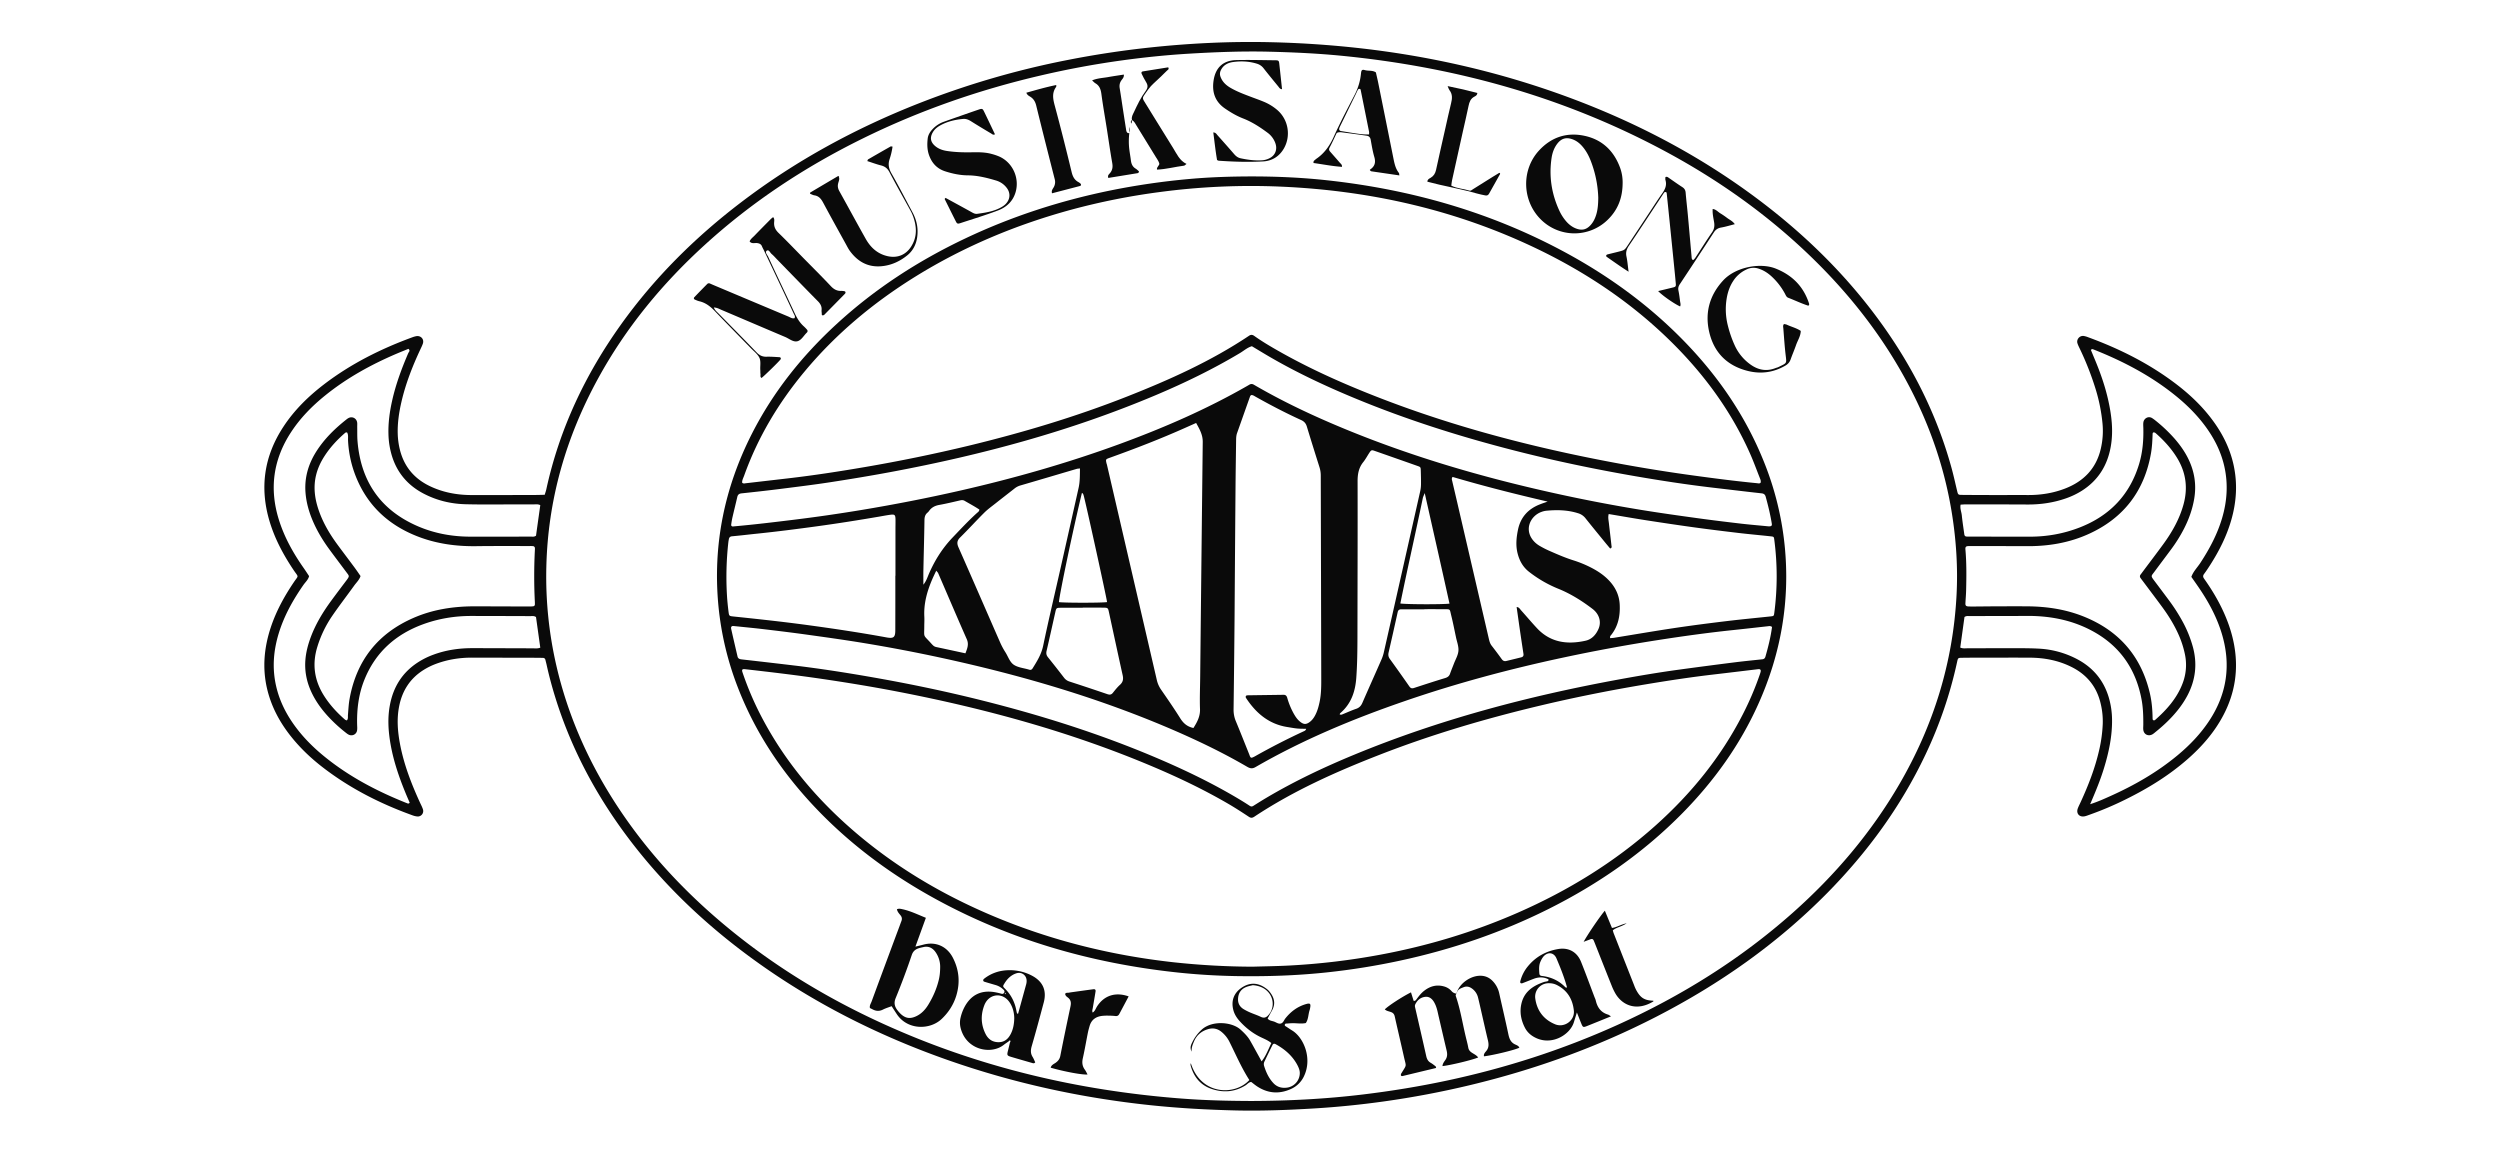 <svg xmlns="http://www.w3.org/2000/svg" viewBox="0 0 6507.82 2994.77"><defs><style>.cls-1{fill:#0a0a0a;}</style></defs><g id="Layer_1" data-name="Layer 1"><path class="cls-1" d="M1417.93,1288c1.6-5.35,3.2-9.67,4.17-14.13,34.11-156.49,101-298.19,193.73-428.12,87.83-123.06,194-228.26,314.05-319.65,141.89-108,297.06-192.22,462.79-257.38a2231.51,2231.51,0,0,1,386.57-112.59q104.94-20.65,211.22-32.15c104.82-11.32,209.92-16.47,315.31-14.14q110.92,2.44,221.34,14.24c190.89,20.52,376.67,62.85,556.72,129.51,175.81,65.09,340.43,151.34,490.78,263.89,123,92,231.7,198.34,321.79,323.13,83.39,115.5,146.29,241,184,378.69,5.44,19.88,9.76,40.07,14.62,60.12,1.87,7.72,2.81,8.78,10.7,8.86,26,.27,52,.35,78,.39,32,.06,64-.09,96,0,33,.12,65.11-5,95.86-16.87,48.56-18.74,81.28-52.26,93.14-104a204,204,0,0,0,4.37-65.55,449.43,449.43,0,0,0-16.89-86.08,762.71,762.71,0,0,0-41.07-106c-2.56-5.41-5.42-10.76-7.23-16.44-3.27-10.22,5.77-20.66,16.42-19.14a57.88,57.88,0,0,1,11.5,3.34c83,30.46,161.27,69.7,231.56,123.8,37.16,28.6,70.49,61.07,97.6,99.57,23.64,33.57,41,70,49.6,110.32,10.28,48,7.2,95.3-6.32,142.21-12.09,42-31.53,80.45-55,117.07-5,7.85-10.15,15.66-15.72,23.12-3.38,4.52-3.12,8,.07,12.45,17.34,24.48,33.06,50,46.11,77,14.52,30.11,25.67,61.27,31.81,94.26q18,96.92-27.77,184c-23.23,44.29-55.46,81.3-92.79,114.09-48.38,42.49-102.68,76-160.21,104.43a847.88,847.88,0,0,1-95.44,40.61c-4.39,1.54-8.75,3.41-13.29,4.21-13.58,2.4-22-7.72-17.27-20.58,2.08-5.6,4.89-10.93,7.39-16.38,20.07-43.61,37.42-88.19,48.17-135.13a367.67,367.67,0,0,0,9.42-69.17,198.22,198.22,0,0,0-5.73-53.47c-10.25-42.87-35.55-73.85-74.61-93.65-34.55-17.51-71.61-24.54-110.08-24.71-41.32-.17-82.64,0-124,0-17.33,0-34.66.06-52,.3-10.3.15-10.45.35-12.78,11.12a1109,1109,0,0,1-82.44,241.24c-64,135-150.92,253.81-255.6,360-130.33,132.15-280.31,237.28-444.91,322-154,79.26-315.79,137.44-484.12,177.87q-111.75,26.84-225.54,42.73c-60,8.36-120.34,14.53-180.9,18.17-67.89,4.07-135.79,6.85-203.78,5.23-74-1.77-147.76-5.81-221.39-13.55-180.18-18.95-356-57.19-527-117.07-182.68-64-353.89-150.31-510.55-264.52-120.26-87.67-227.49-188.91-317.87-307.49-86.33-113.25-152.94-236.86-195.15-373.21-8.67-28-16.26-56.25-22.52-84.87-.85-3.9-2-7.75-2.84-11.64-.84-3.68-2.92-5.74-6.83-5.78-4.66,0-9.32-.22-14-.23q-85-.19-169.94-.36c-32.28-.1-63.65,4.81-94,16.09a176.48,176.48,0,0,0-32.22,15.78c-35.36,22.13-55.92,54.17-63.93,94.81-6.43,32.62-3.93,65,2.11,97.3,10,53.37,29.37,103.57,51.86,152.71,2.77,6,6,12,8,18.24a14.16,14.16,0,0,1-14.66,18.56,51.67,51.67,0,0,1-13.46-3.35c-83.14-30.08-161.24-69.64-231.57-123.7-31.28-24-59.82-51-84.38-82-29.32-37-51.06-77.82-61.81-124.09-12.57-54.12-7.47-107.16,9.87-159.43,13.95-42,35-80.39,59.73-117,13.08-19.37,13.13-11.69-.5-32-26.46-39.44-48.71-80.88-62.45-126.64Q662.35,1225.68,737.64,1111c28.42-43.45,65-79.23,106-110.6,69.92-53.48,147.71-92.27,230-122.48a62,62,0,0,1,9.61-2.75c12-2.34,21.36,7.62,17.59,19.1-1.86,5.66-4.64,11-7.17,16.46-20.3,43.52-37.68,88.11-48.57,135-6.34,27.31-10.46,54.94-9.76,83.13a193.09,193.09,0,0,0,5.58,41.51c10.71,43.4,36.54,74.82,76.63,94.42,34.77,17,71.86,23.84,110.3,23.91,54.65.09,109.3-.07,164-.17C1400.41,1288.45,1409,1288.17,1417.93,1288ZM3256.57,2866c97.36-.22,194.42-5.25,291.14-16.92,73.43-8.86,146.29-20.74,218.62-36.15,152.83-32.57,300.75-80.12,443.19-144.5,166.76-75.37,320.63-171,457.66-292.77,109.33-97.18,203.15-207.32,276.91-334,89-152.84,140.13-317.14,149.11-494.1,3.56-70.1-.91-139.87-11.84-209.12-18.2-115.37-55.3-224.59-109-328.23-64.65-124.77-149.13-234.74-249.11-333.05C4609.89,565.68,4482,473.83,4342.49,398.09c-264.73-143.74-548.85-223-847.62-252.67-63.68-6.33-127.59-9.26-191.55-10.85-68.66-1.71-137.22,1-205.76,5-60.56,3.59-120.85,9.8-180.88,18.19q-103.86,14.51-206.06,38.36C2549.2,233.58,2393.7,287.66,2245,360.94c-149,73.44-286.61,163.87-409.64,275.86-111.22,101.25-205.87,215.84-278.26,348.07-83.91,153.25-131.11,316.66-134.94,492a1030.33,1030.33,0,0,0,27,259.62c28.63,121.68,77.59,234.77,143.95,340.46,80.11,127.57,180.37,237.36,296,333.47C2013.25,2513.65,2149.91,2597,2296.6,2664c247.34,113.07,507.67,174.77,778.2,195.59C3135.29,2864.29,3195.91,2865.77,3256.57,2866ZM1406.44,1314.94c-5.77-2.81-10.51-2-15.11-2-19.33,0-38.65.15-58,.13-40.65,0-81.32.61-121.94-.49-38.37-1-75.17-10-109.35-28-40.19-21.15-67.8-53.23-81.47-96.68a210.19,210.19,0,0,1-9.35-57c-.9-30.18,3.2-59.8,9.84-89.12,9.59-42.35,24.63-82.84,41.75-122.64,1.24-2.89,6-6.2.42-11.06-9.92,4.06-20.38,8.18-30.71,12.59-66.42,28.4-129.26,63-185.67,108.47-34.43,27.76-65.19,59-89.45,96.24q-69.23,106.18-31.56,227.24c14.21,45.65,37.12,86.73,64.41,125.63,4.94,7,9.58,14.28,14.35,21.43-2.26,9.48-9.69,15.72-14.93,23.27-27.12,39-50.13,80.09-64.09,125.8-13.68,44.76-17.39,90-7.08,136,9,40.4,27.39,76.22,52.06,109.07,20.93,27.86,45.47,52.25,72.37,74.27,65.59,53.71,139.72,92.38,218.15,123.4,1.9.75,3.82.15,5.41-1.89-3.32-7.75-6.83-15.64-10.13-23.63-17.06-41.29-31.59-83.39-39.47-127.5-6.13-34.31-8.45-68.73-1.89-103.31,9-47.53,32.71-85.27,73.83-111.55a204.57,204.57,0,0,1,39.32-19.37c32.88-12.19,67-17.08,101.9-17,52,0,104,.36,155.93.42,6.56,0,13.28,1.24,20.46-1.72-3.75-26.77-7.5-53.62-11.15-79.7-5.26-3.52-10.06-2.37-14.61-2.39q-77-.31-153.93-.42c-43,0-84.94,6.81-125.35,21.6-71.84,26.3-124.41,73.33-153.1,145.15-14.81,37.06-19.53,75.91-18.67,115.58.12,5.32.73,10.77-.17,15.93-1.75,10-12.34,15.22-21.56,10.81-3.54-1.69-6.65-4.36-9.77-6.83a380.71,380.71,0,0,1-45.33-42.16c-15.28-16.84-28.68-35-39-55.35-14.2-27.91-21.15-57.25-18.95-88.69,1.5-21.49,7-42,14.52-62,12.79-33.93,31.48-64.56,52.83-93.65,13-17.72,26.26-35.26,39.49-52.81,9-12,7.53-11.31-.51-22.16-14.68-19.79-29.64-39.38-44.2-59.27-17.34-23.72-32.4-48.8-43.74-76-9.28-22.26-15.66-45.28-17.81-69.35-3.56-40.06,7.14-76.49,28.64-110,20.75-32.38,47.89-58.77,77.87-82.44a35.86,35.86,0,0,1,4.93-3.38c9.64-5.3,20.86,0,22.78,10.95.67,3.88.15,8,.23,12,.23,12.65-.21,25.36.85,37.94,8.73,103.28,59.17,177.53,154.66,219.61,43.84,19.32,90.19,27.89,138,28.1,52.65.24,105.29,0,157.94-.18,4.54,0,9.37,1.18,14-2.39C1398.92,1368.53,1402.61,1342.2,1406.44,1314.94Zm4034.47,778.55c20.09-6.48,35.67-13.6,51.29-20.59,63.48-28.41,123.41-62.69,177-107.39,31.37-26.16,59.39-55.41,81.92-89.68,46.46-70.65,56.89-146.34,32.25-227.13-12.36-40.5-31.83-77.45-55.16-112.52-7.74-11.62-15.87-23-23.82-34.48,4.85-14,15.55-24.37,23.45-36.45,23.82-36.39,44.08-74.42,56.51-116.28,13.13-44.23,16.06-89,6-134.21-8.7-39-26.4-73.76-50-105.68-21.54-29.09-47-54.45-74.94-77.29-65.12-53.17-138.6-91.61-216.41-122.35-1.73-.68-3.86-1.31-6.14,1.6,3,7.25,6.21,15.08,9.49,22.86,15,35.64,27.79,72,36.08,109.82,8.61,39.28,13.23,78.79,6.14,118.92-8.69,49.14-32.85,88-75.38,114.92a201.62,201.62,0,0,1-41.33,19.74c-32.41,11.38-65.8,16.16-100.06,16q-79.95-.37-159.91-.34c-4.6,0-9.2.43-14.14.67-2.13,10,2.18,18.81,3.08,27.88,1.64,16.55,4.29,33,6.53,49.49.53,3.84,2.7,5.78,6.65,5.76s8,.09,12,.1q76,.11,151.92.18c45.08,0,88.81-7.86,130.77-24.36,78.07-30.71,130.33-85.61,154.17-166.55,8.73-29.66,11.19-60.13,10.54-90.93-.11-5.32-.69-10.75.11-16,1.58-10.17,13-17,22.77-10.79a90.55,90.55,0,0,1,8.08,5.84,390.45,390.45,0,0,1,49.4,46.54c14.59,16.57,27.38,34.4,37,54.31,15.83,32.7,21.14,66.85,15.08,102.95-4.69,27.92-14.14,54-27,79a379.45,379.45,0,0,1-32.77,52.46c-14.65,19.81-29.51,39.47-44.17,59.27-7.94,10.72-9.72,10-.57,22.15q18.63,24.73,37.13,49.57a466.86,466.86,0,0,1,36.83,57,307.93,307.93,0,0,1,27,66.41c12.08,44.57,7,87-14.72,127.63a243,243,0,0,1-24.26,36.58c-17.5,22-37.91,41.1-59.81,58.65a49.6,49.6,0,0,1-6.4,4.76c-10.71,6-22.36.42-23.82-11.67-.56-4.59,0-9.31,0-14,.07-21.33-.43-42.56-4.28-63.69-14.95-82-58.38-143.26-132.5-181.83-53.16-27.67-110.42-37.78-169.94-37-15.32.2-30.64.1-46,.14q-50,.11-99.95.23c-3.91,0-8-.86-12.83,2.45-3.59,25.87-7.32,52.72-11,79.51,7.11,3.23,13.82,1.84,20.33,1.85,32.65.07,65.3-.24,97.95-.14,28.64.09,57.33-.42,85.9,1.1a239.47,239.47,0,0,1,101.21,28c40.75,21.8,68.12,54.88,81.27,99.22a209.71,209.71,0,0,1,8.48,57.14c.57,43.77-8.43,86-21.21,127.52C5467.31,2031,5455.09,2060.48,5440.91,2093.49Zm-4538-218.07c3.84-4.31,2.46-9.21,2.81-13.7,1.15-14.6,1.83-29.17,4.5-43.68q27.41-149,166.12-209.54c50.85-22.21,104.59-30.22,159.74-30.13,47.28.08,94.56.3,141.84.41a78.67,78.67,0,0,0,9.95-.51c3-.37,4.54-2.35,4.53-5.41,0-2,0-4-.1-6a1327.15,1327.15,0,0,1,0-133.81,52,52,0,0,0,.15-6,5.34,5.34,0,0,0-4.77-5.37,57.33,57.33,0,0,0-8-.27c-46.63.07-93.26-.28-139.88.35-52.49.71-103.62-6.26-152.66-25.34-80.88-31.48-137.41-87.09-165.92-169.79A291.18,291.18,0,0,1,906,1146.5c-.37-7,1.22-14.48-2.39-20.61-3.13-.89-4.62.42-6.11,1.72-20.19,17.59-38.22,37.1-52.77,59.65-9.8,15.18-17.42,31.35-21.79,49-7.63,30.81-3.78,60.81,6.14,90.36,11.13,33.15,28.65,62.89,49.25,90.91,14.6,19.85,29.54,39.44,44.2,59.24,5.52,7.45,10.71,15.15,16,22.74-3,9.84-10.6,16.66-16.36,24.66-19,26.48-39,52.3-57.44,79.22A295.27,295.27,0,0,0,826,1684c-13.76,44.84-7.82,86.7,16.91,126.26,15,23.93,33.84,44.44,55,62.9C899.29,1874.32,901.29,1874.72,902.87,1875.42ZM5221.61,1421.7v-.27h-79.92c-6,0-12-.12-18,.13-6.14.25-8,2.41-7.44,8.92,3.09,35.22,2.66,70.49,1.84,105.77-.26,11.3-1.26,22.58-1.84,33.88-.32,6.15,1.51,8.26,7.95,8.53,6.65.28,13.32.18,20,.13,18-.12,35.95-.39,53.93-.44,26.63-.07,53.26-.19,79.88,0,49.65.42,98.17,7.57,144.57,25.95,92.8,36.77,151.29,103.35,173.91,200.92,5,21.52,6.74,43.38,7,65.4,0,2.06.65,4,2.81,4.56a4.74,4.74,0,0,0,3.64-1c30.34-26.64,56.72-56.37,71.44-94.69a133.63,133.63,0,0,0,6.2-76.52,249.28,249.28,0,0,0-15.75-49.28c-11.52-26.37-26.56-50.66-43.53-73.78-15.76-21.47-31.86-42.68-47.81-64-2.79-3.73-5.64-7.42-8.35-11.21a7,7,0,0,1,.18-9.12c2.85-3.69,5.57-7.48,8.36-11.21,16.74-22.39,33.69-44.64,50.19-67.21,23.31-31.89,42.61-65.82,53.16-104.3,11.73-42.78,6.35-83-16.79-120.83-15.08-24.7-34.38-45.68-56-64.64a7.53,7.53,0,0,0-5.17-1.82c-2.24.26-2.5,2.67-2.57,4.66-.56,16.63-1.32,33.18-4.21,49.68-17,97-69.6,166.89-158.78,208.54-53.41,25-110.25,34.15-168.94,33.25C5254.91,1421.48,5238.26,1421.7,5221.61,1421.7Z"/><path class="cls-1" d="M3257.57,459.25c66,0,131.89,2.92,197.51,10.11,218,23.86,425.47,82.75,619,187.4,113.83,61.55,217.51,136.83,308.12,229.57,90.38,92.5,162.35,197.21,210.35,317.77a796.62,796.62,0,0,1,53.21,216.47c14.33,143.72-9.72,281.26-68.89,412.74-47.82,106.28-114.75,199.44-196.21,282.4-102.33,104.23-220.73,186.11-351,251.18-122.69,61.28-251.55,105-385.55,133.87a1818.8,1818.8,0,0,1-191.21,30.62c-77.59,8.25-155.47,10.77-233.51,9.53q-77-1.23-153.55-9.31c-227.63-24.31-443.67-86.57-644.08-199-113.48-63.66-216.29-141.26-305.31-236.53-84.08-90-151-191-195.61-306.22a796.72,796.72,0,0,1-50.71-213c-15-158.16,15.63-307.33,87.52-448.45,55.4-108.73,130.45-202.38,220-284.75C2277.45,751.85,2390,679,2512.33,620.9c120.2-57.11,245.82-97.87,376.12-124.66a1875.32,1875.32,0,0,1,209.41-30.48C3151,461,3204.25,459.37,3257.57,459.25Zm3.25,2057.18c29.52-.92,61.47-1.31,93.44-2.94A1809.87,1809.87,0,0,0,3594.13,2485c122.84-22.93,241.75-58.68,356.22-108.82,131.48-57.59,252.55-131.75,359.75-227.7,92.22-82.53,169.21-177.09,225.92-287.55a788.54,788.54,0,0,0,44.12-102.62c1.09-3.14,2.22-6.28,3-9.5,1.25-5-.94-7.5-6.25-6.87-38.36,4.54-76.7,9.28-115.07,13.73-59.56,6.9-118.82,15.94-177.93,25.81-91.93,15.36-183.33,33.52-274,55.13-141.93,33.81-281.66,74.85-417.7,127.81-113.7,44.27-224.86,93.79-327,161.52-5.13,3.4-8.9,3.84-14.3.27-17.2-11.4-34.52-22.67-52.33-33.07-62.75-36.63-128.14-68-195-96.4-214.16-90.92-437.2-151.85-665.14-196-66-12.8-132.37-23.7-198.92-33.5s-133.37-17.68-200.21-25.28c-7-.79-8.82,1.28-6.63,7.78a812.91,812.91,0,0,0,55.88,127.93c58.42,107.94,136.15,200.25,228.35,280.69,104.77,91.41,222.21,162.67,349.42,218.16,156.81,68.4,320.67,110,490.59,128.61A1979.08,1979.08,0,0,0,3260.82,2516.43Zm1322.09-1259.6c1.66-4.7-.47-9-2.14-13.2-8.3-21-16.06-42.32-25.23-63-49-110.41-119.26-206-204.93-290.58-101.5-100.2-218.17-178.85-346.23-240.82C3792.68,546.81,3568.17,496,3334,485.82a1795.92,1795.92,0,0,0-317.06,14.37A1756.59,1756.59,0,0,0,2791.86,545c-144.79,39.16-282,96.15-409.64,175.41C2273.3,788.07,2175.84,869.14,2093.71,968c-67.39,81.11-120.82,170.39-156.5,269.91-2.19,6.14-5.75,12-5.26,18.58,3.16,3.07,6.49,1.81,9.71,1.43l109.17-12.63c67.5-7.81,134.64-18.18,201.58-29.66q134.85-23.11,267.91-55.07c140.52-34,278.83-75.21,413.4-128.24,110.39-43.51,218.43-91.94,317.52-158.18,5.52-3.69,9.43-2.81,14.27.65,19.55,13.93,40.2,26.12,61,38,60.81,34.64,123.83,64.79,188.24,92,228.56,96.7,466.85,159.55,710.44,203.89q91.39,16.63,183.46,29.17c54.77,7.51,109.58,14.64,164.63,19.92C4576.52,1258.1,4579.85,1259.41,4582.91,1256.83Zm29.92,375.29c-3.56-3-6.88-2.4-10.18-2-29.78,3.29-59.56,6.73-89.36,9.84-64.92,6.79-129.57,15.69-194.05,25.71Q4193,1685.25,4068,1712c-139.37,29.87-276.82,66.67-411.58,113.13-134.23,46.27-265,100.51-388.24,171.71-8.4,4.86-14.3,3.48-21.83-.9-59.3-34.57-120.93-64.52-183.81-92-197.19-86-402.48-146.06-612.34-191.55q-100.51-21.78-202-38.5c-48.6-8-97.41-14.82-146.2-21.61-37.59-5.24-75.27-9.82-113-14.3-26.45-3.14-53-5.65-79.48-8.37-4.9-.5-7.36,2.15-6.19,7.41,5.37,24,11,48,16.58,72,1.25,5.29,5.19,6.84,10.39,7.43q66.5,7.5,133,15.42c66.81,7.87,133.26,18.2,199.51,29.69,100.35,17.41,200,38.11,298.79,63.08,146,36.9,289.33,81.81,428.49,139.6,81.22,33.73,160.59,71.22,236.13,116.48q13.71,8.22,27.08,17c3.22,2.1,5.94,2.13,9.11.14,11.85-7.41,23.65-14.92,35.69-22,72.93-43.08,149.33-79.16,227.53-111.44,222.44-91.83,453.7-152.69,689.95-196,51.73-9.47,103.58-18.24,155.7-25.35q71.25-9.72,142.59-18.73c24.44-3.09,49-5.51,73.47-8.09,4.59-.49,7.06-2.65,8.32-7C4603,1683.68,4609.37,1658,4612.83,1632.12Zm-9.17-261.95c7.34.3,9.42-1.61,8.61-6.7-3.8-23.69-9.53-46.94-15.85-70.07-1.61-5.9-4.55-8.49-10.94-9.19-43-4.76-86-10-129-15-66.8-7.9-133.28-18.1-199.54-29.56-105.61-18.27-210.48-40.17-314.34-66.76-141.35-36.18-280.17-80-415.06-135.89-82.5-34.17-163.08-72.22-239.7-118.29l-29-17.44c-11.73,3.35-20.69,11.59-30.85,17.66-70.41,42.12-144,77.83-219.52,109.71-221.74,93.63-452.69,155.73-688.78,199.89-52.34,9.79-104.89,18.51-157.52,26.62-44.08,6.79-88.39,12.19-132.65,17.79-33,4.17-66.14,7.81-99.25,11.35-6.28.67-9.58,3.27-11,9.31-4,17.5-8.42,34.92-12.44,52.43a197,197,0,0,0-3.42,19.61c-.38,2.92,1.36,5,4.72,4.8,2-.11,4-.39,6-.56,49.76-4.42,99.34-10.42,148.93-16.49q90.24-11,179.9-25.93,129-21.37,256.62-50.37c140.27-32,278.41-71.29,413.57-120.73,115.17-42.13,227.39-90.83,333.94-151.95,1.73-1,3.44-2,5.15-3a10.49,10.49,0,0,1,11.32-.15c2.32,1.31,4.61,2.66,6.92,4,62.35,35.95,127,67.27,193.08,95.72,195.11,84,397.95,143.07,605.25,187.8q100.54,21.69,202,38.34c49.27,8.07,98.75,15,148.21,21.8,38.25,5.29,76.6,9.93,115,14.42C4557.8,1366,4581.71,1368,4603.66,1370.17ZM3400.1,1897.25c-8-.25-15.67-.09-23.25-.83-8.59-.85-17.1-2.49-25.64-3.84-48.24-7.62-81.78-36.2-107.62-75.66-2.15-3.29-.29-6.87,3.55-6.93,31.32-.48,62.63-.82,94-1.31,5.62-.08,8.21,2.7,9.71,7.88a192.51,192.51,0,0,0,16.61,40.56c4.89,8.74,10.43,17.08,18.79,23.05,8,5.72,13.79,5.73,22,.07,6.16-4.27,10.67-10,14.31-16.43,6.27-11.15,9.66-23.27,12.34-35.69,4.11-19,4.53-38.36,4.49-57.68q-.61-265.87-1.28-531.76a70.93,70.93,0,0,0-3.05-21.56c-11.23-35.52-22.37-71.08-33.17-106.74-2.5-8.26-7-13.41-15-17-40.59-18.5-80.13-39.13-119-61-3.46-1.94-6.69-4.5-11.07-3.89-.84.92-2.12,1.72-2.52,2.84-11.39,32-22.66,64-34,95.93-2.06,5.78-2.44,11.7-2.52,17.71-.54,42-1.24,83.94-1.57,125.91q-1.35,166.92-2.45,333.83-1,120.93-2.6,241.85a75.93,75.93,0,0,0,5.94,30.93c12,28.87,23.46,58,35.11,87a40.49,40.49,0,0,0,2.21,5.56c1,1.75,2.86,2.9,5,2.15a46.57,46.57,0,0,0,7.17-3.32q61.77-34.83,126.09-64.71C3395.3,1902.84,3398.79,1902.14,3400.1,1897.25Zm791.35-236.09c3.74-.32,7.05-.4,10.29-.93,52.55-8.51,105-17.58,157.66-25.47,44.76-6.7,89.68-12.44,134.61-17.87,38.33-4.64,76.79-8.23,115.19-12.33,8.32-.89,8.43-1,9.58-9.75a731.21,731.21,0,0,0,0-189.1c-1.1-8.45-1.16-8.69-9.63-9.6-27.8-3-55.67-5.47-83.44-8.74-38.34-4.52-76.67-9.24-114.92-14.51-42.19-5.81-84.31-12.12-126.4-18.65-32.1-5-64.1-10.65-96.72-16.11-2.29,8.44-.35,16.28.53,24.09,2.15,19.19,4.54,38.35,6.62,57.54.3,2.78,2,6.72-3.44,8-4.1-4.91-8.38-9.93-12.54-15-17.25-21.17-34.62-42.25-51.61-63.62a38,38,0,0,0-19.3-13.09c-27.26-8.64-55-9.15-83.05-6.48a51,51,0,0,0-11.62,2.79c-30.8,10.62-48.66,50.16-16.94,80.08a67.09,67.09,0,0,0,12.9,9.33,252.75,252.75,0,0,0,23.08,11.76c20.69,9.09,41.38,18.16,63,25a293.46,293.46,0,0,1,51.43,21.64c15.31,8.31,29.49,18.11,41.55,30.79,16.66,17.51,26.7,38.12,28,62.41,1.54,28.68-3.56,55.7-21.75,79C4193,1654.34,4190.37,1655.91,4191.45,1661.16ZM3106.67,1895.07c9.4-14.91,17.78-29.79,17.09-49.17-1-27.93.2-55.94.49-83.91q3.21-305.71,6.63-611.43c.23-19.17-8.62-33.93-17.2-49.53-9.66,4.3-18.17,8.08-26.67,11.88-65,29.12-131.36,54.77-198.36,78.82-10.53,3.78-10.57,4.09-8.34,14.07.29,1.29.87,2.52,1.17,3.82q64.89,280,129.73,559.93a72.35,72.35,0,0,0,11,25.38c17,24.65,34.11,49.3,50,74.7C3080.41,1882.8,3090.56,1891.72,3106.67,1895.07Zm-776-396.43h.33q0-60,0-119.94c0-8.67.23-17.33.12-26-.17-12.51-2-14.27-13.74-12.68-9.23,1.24-18.39,3-27.58,4.6-54.46,9.34-109,18-163.79,25.49-51.46,7.06-103,13.65-154.65,19-21.87,2.25-43.69,4.94-65.58,6.9-6.07.54-7.87,3.71-8.69,8.68-.32,2-.76,3.93-1,5.91a817.48,817.48,0,0,0-3.68,139.65c.84,14,2.3,27.87,4,41.74,1.46,11.72,1.83,11.64,13.35,12.85,65.58,6.84,131.12,13.93,196.46,22.85,67.29,9.19,134.43,19.28,201.23,31.53,18.69,3.42,23.09,0,23.12-18.61Q2330.77,1569.62,2330.66,1498.64Zm480.65-279.24c-4.39.55-6.42.53-8.28,1.08-49.11,14.46-98.17,29.1-147.34,43.37a44.84,44.84,0,0,0-15.57,8.44c-16.21,12.78-32.58,25.36-48.76,38.18-9.91,7.85-20.3,15.28-29.22,24.16-21.25,21.13-41.4,43.37-62.73,64.41-8.52,8.42-8.9,15.54-4.17,26.23,36.62,82.71,72.53,165.73,108.87,248.57a190.86,190.86,0,0,0,13.32,24.49c7.05,11.23,11.33,25.7,22.27,32.59s25.09,8.13,37.85,11.87c.64.18,1.27.39,1.91.57,3.66,1.06,6.4-.08,8.42-3.32,11.56-18.56,22.91-36.69,27.59-59,14.19-67.7,30.2-135,45.41-202.5q23.48-104.14,46.82-208.32C2811.4,1253.82,2811,1237.3,2811.31,1219.4Zm1217.4,86.34c-85.42-19.86-167.08-40.51-247.45-64.24-3.22,4.2-1.71,7.42-1,10.57,3.47,14.91,7,29.8,10.47,44.71q42.39,182.81,84.79,365.61c1.49,6.44,3.1,12.84,7.37,18.34q13.5,17.36,26.37,35.18c3.19,4.43,6.9,5.91,12,4.68,12.93-3.15,25.88-6.24,38.77-9.5,4.47-1.13,6.49-4,5.74-8.87q-4.7-30.6-9.17-61.23c-2.94-20.21-5.75-40.43-8.64-60.86,6.43.44,8.49,5.17,11.49,8.51,13.8,15.38,27.12,31.19,41.18,46.31,35.16,37.84,79.2,43.5,126.77,32.91,16.56-3.68,27.5-16.07,34-31.5,7.59-18.12,1.37-38.12-15.88-51.28-27.61-21.07-56.91-39.47-89.24-52.55a316.23,316.23,0,0,1-75.8-43.86c-16-12.42-25.12-28.85-30-48.17-5.22-20.61-3.21-41,1-61.39,6.74-32.84,26.55-54.37,57.39-66.32C4014.23,1310.67,4019.81,1308.88,4028.71,1305.74Zm-541.48,553.71c3.33,2.09,6.31.46,9.38-.8,11.07-4.54,22-9.56,33.3-13.36,8.31-2.78,13.07-7.79,16.5-15.67,16.42-37.81,33.36-75.38,49.89-113.14a105.3,105.3,0,0,0,6.11-18.93q47.37-209.11,94.43-418.31a87.85,87.85,0,0,0,2.18-17.76c.18-12-.18-24-.53-35.94-.27-9.63-.37-9.74-9.14-12.84q-55.47-19.58-111-39c-7.54-2.64-9-2.18-13.27,4.18-5.54,8.3-10.15,17.31-16.36,25.05-11.91,14.83-14.79,31.31-14.75,50,.34,133.82-.15,267.65-.37,401.47-.06,36.62-.38,73.24-3,109.78-2.54,35.69-13.18,67.83-41.51,92C3488.21,1856.93,3487.84,1858.36,3487.23,1859.45Zm-668.71-277.71v.35c-19.33,0-38.66-.11-58,0-10.22.08-11,.78-13.27,10.88-7.63,33.75-15,67.57-22.85,101.27-1.5,6.45-.64,11.42,3.51,16.59q21.28,26.49,42,53.45a28,28,0,0,0,14.36,9.93q49.35,16.05,98.46,32.79c5.71,1.94,10,1.71,14.09-3.35,5.83-7.27,11.66-14.7,18.53-20.92,8-7.2,9.36-14.89,7.1-25-12.3-55.22-24.08-110.56-36.11-165.84-2-9.24-3.1-10-13.82-10.12C2854.51,1581.65,2836.52,1581.74,2818.52,1581.74Zm889.31,4v.37c-19.95,0-39.89.06-59.84,0-5.35,0-8.45,1.84-9.69,7.5q-11.58,52.51-23.61,104.92c-1.41,6.2-.66,11.43,3.24,16.81q25.72,35.52,50.78,71.52c3.15,4.5,6.35,5.9,11.68,4.16,27.12-8.87,54.25-17.72,81.54-26,6.36-1.94,10.46-4.87,12.66-11.14,3.07-8.77,6.68-17.34,10-26,4.24-11.17,10.92-22.16,11.86-33.61s-3.8-23.38-6.26-35.05c-4-18.84-7.68-37.75-12.31-56.43-4.51-18.21-1.29-16.89-20.17-16.94C3741.06,1585.7,3724.45,1585.74,3707.83,1585.74Zm-826-18.38c-.9-9.95-56.57-263.74-61.13-278.28-.74-2.39-1.63-4.89-4.34-5.93-21.31,87.31-59,266.5-59.8,284.3C2774,1569.52,2867.61,1569.45,2881.82,1567.36Zm826.92-283.89c-2.67,6.88-4.29,9.79-4.94,12.91-19,91.6-39.82,182.84-58.58,274.57,15.85,2.43,109.92,2.7,128,.37C3752.4,1476.6,3730.84,1382.18,3708.74,1283.47ZM2437.15,1485.58c-4,8.51-7.2,15.05-10.1,21.73-13.64,31.43-22.77,63.8-20.89,98.56.43,8-.14,16-.15,24-.06,31.51-3.8,20.82,18.09,45.16,1.33,1.49,2.67,3,4.11,4.35a17.14,17.14,0,0,0,8.48,4.86c25.24,5.35,50.46,10.83,76.44,16.43,4.72-12.46,9.52-23.2,3.57-36.66-25.25-57.11-49.66-114.6-74.46-171.91C2441.51,1490.36,2439.92,1489,2437.15,1485.58Zm-33.48,36.49c7.91-9.91,10.59-19.46,14.37-28.2,15.22-35.18,35.25-67,61.87-94.82,20.74-21.65,41.09-43.67,63.38-63.78,2.39-2.16,5.63-3.77,6.23-8.75-12.07-8.16-25.46-15.17-38.46-22.81-3.69-2.18-7.3-2.18-11.45-1.22-18.15,4.2-36.28,8.59-54.6,11.89-11.12,2-20,6.48-26.55,15.69a23.87,23.87,0,0,1-4.06,4.4c-6.12,5.08-7.78,11.46-7.9,19.37-.63,43.29-1.89,86.58-2.79,129.87C2403.46,1495.49,2403.67,1507.29,2403.67,1522.07Z"/><path class="cls-1" d="M1858.09,800.4c3.19,7.61,8.07,11.22,12.17,15.4,33.07,33.79,66.47,67.25,99.16,101.39,7.56,7.9,15.23,11.77,26.1,11.4,11.29-.39,22.62.67,33.93,1.24a4,4,0,0,1,2.87,1.93,4.24,4.24,0,0,1-.29,3.6c-4.64,6.34-42.19,42.88-49.62,48.53-4.39-2.56-2.19-7-2.77-10.53-.53-3.26-.2-6.65-.47-10-.91-11.21,2.35-23.54-3.05-33.38-4.94-9-13.94-15.81-21.33-23.41-31.09-32-62.5-63.68-93.28-96-11.75-12.33-24.27-22.57-41.27-26.4-3.85-.87-7.53-2.61-11.2-4.17-3.14-1.34-3.58-4.22-1.57-6.34,11-11.58,22.19-23,33.41-34.32a6.27,6.27,0,0,1,7.34-1.22c3.66,1.58,7.3,3.2,11,4.75q96.51,40.67,193.08,81.22c4.73,2,9.15,5.59,15.68,4.43,3.13-4.34-.14-8.4-1.86-12.13q-22-47.4-44.39-94.63-16.39-34.82-32.91-69.57c-1.7-3.59-3.79-7-5.22-10.7-2.2-5.65-6.19-7.67-12.08-8.63-6.75-1.11-14.76,2.71-20.16-4.47,2.57-6.4,8.17-10.28,12.71-15,13.86-14.39,27.93-28.57,42-42.78,1.77-1.79,3.86-3.27,6.4-5.4,4.11,4.33,3,9.19,2.71,13.29-.88,11.49,3.29,19.93,11.64,28,22,21.29,43.14,43.48,64.62,65.34,23.8,24.22,47.94,48.13,71.2,72.88,7.92,8.43,16.26,13.09,27.7,12.52a39.62,39.62,0,0,1,7.92.88c2.71.42,3.62,3.71,1.73,6-.42.52-.88,1-1.34,1.48q-26.59,27.09-53.25,54.12c-.8.81-2.34.89-3.64,1.35-3.81-.84-2.29-4.13-2.66-6.41a33.23,33.23,0,0,1-.35-8c.74-9.37-3.34-16.13-9.84-22.71-35.58-36-70.77-72.38-106.1-108.62-4.65-4.76-9-9.87-14.1-14.13-4.1-3.44-7.38-12.7-13-8.4-5.19,3.95,1.84,10.87,4.1,15.76,22.62,48.91,46,97.46,68.69,146.36,6.24,13.46,13.64,25.64,24.85,35.46a109,109,0,0,1,8.36,8.88c1.24,4-.29,5.45-1.64,6.77-8.07,7.83-14.15,19.94-24.68,22.38-10.7,2.47-21-6.76-31.28-11.12-55.12-23.3-110.13-46.89-165.22-70.27C1872.85,804.66,1867.27,800.76,1858.09,800.4Z"/><path class="cls-1" d="M4223.94,474.7c.13,41.18-13.11,72.93-40.06,98.57a123.77,123.77,0,0,1-173.09-2.22c-48.65-48.38-51-128.68-4.6-179.16,32.4-35.22,73.2-48.42,119.66-38.08s76.74,40.64,92.36,85.46A111.22,111.22,0,0,1,4223.94,474.7ZM4160.51,515a291,291,0,0,0-19.32-95.59c-5-13.09-11.52-25.46-20.47-36.39-7.29-8.91-15.9-16.12-26.78-20.2-16.89-6.33-29.67-2.58-40.48,11.74-8.23,10.9-12.54,23.5-14.52,36.76-7.06,47.37-.1,92.8,19.84,136.27a118.23,118.23,0,0,0,18.15,28.55c7.09,8.16,15.39,14.71,25.55,18.63,15.32,5.91,26.9,3.24,37.89-8.65,6.9-7.47,11.29-16.34,14.4-26C4159.78,544.74,4160.24,528.79,4160.51,515Z"/><path class="cls-1" d="M3099.92,2767.74c26.07,83.31,114.37,85.22,152.32,43.75-20.26-31.49-35.15-66.18-52-99.87a79,79,0,0,0-19.74-24.88c-10.36-8.84-22.07-11.64-35.32-7.85-17.72,5.07-30.48,16-37.43,32.92-2.95,7.21-6.19,14.47-6,25.77-5.3-11.56-.75-18.76,2.35-25.23a107.36,107.36,0,0,1,23.73-31.71c26.3-24.67,78.68-21.27,101.77-.19,9.4,8.58,18.39,17.46,24.74,28.56,7.28,12.7,14.24,25.58,21.32,38.39,2.55,4.61,5.07,9.24,8.49,15.5,11.87-15.15,17.46-31.74,25.39-47.67-10-8.13-21.42-12-31.9-17.45-19.21-9.91-35.67-23.2-50.13-39.08-7.67-8.44-13.89-17.85-16.88-29.08-6.65-25,1.67-46.24,23.92-60.07,22.63-14.07,44.21-10.44,64.36,5.95,4.54,3.69,8.28,8.72,11.39,13.76,8.27,13.39,8.74,27.22.89,41.15-3.87,6.85-7.51,13.83-11.37,21,4.35,5.86,11.64,5.94,17.63,8.25,5.44,2.11,10.92,6.42,17,4.64s7.81-8.57,11.43-13.14c14.48-18.28,32.36-31.48,55-37.71,9.47-2.61,11.61-.37,9.62,10a42.55,42.55,0,0,1-1.31,5.84c-3.83,11.12-2.91,23.65-10,33.81-11.22,2.52-22.51.3-33.76.45a135.25,135.25,0,0,0-13.95.8c-2.41.28-5.72-.68-6.86,2.62s1.85,4.32,3.94,5.69c5,3.28,9.94,6.69,15.06,9.81,30.41,18.52,53.16,73.22,30.6,119.52a67.66,67.66,0,0,1-33.66,32.78c-30.22,13.72-59.5,11.73-87.45-6.31-5.57-3.59-10.67-7.91-16.07-12-6.44.53-10.09,6-15,9-28.59,17.71-59,19.46-89.72,8.56-28.25-10-45.08-31.71-53-60.41a12.26,12.26,0,0,1-.07-4A7.09,7.09,0,0,1,3099.92,2767.74Zm283.62,26c.22-7.09-2.89-15-7.11-22.71-12.93-23.52-32.46-40-55.6-52.8-3.65-2-6.58-1.53-8.28,1.84-7.13,14.19-14,28.52-20.86,42.84a15.51,15.51,0,0,0-1.14,11.62c5.18,16.65,12.28,32.27,24.42,45.15,10,10.61,22.71,13.55,36.48,11.39A38.47,38.47,0,0,0,3383.54,2793.75ZM3261.1,2564.57c-4.43,1.22-11.77,2.38-18.34,5.26-11.83,5.17-18.52,14.54-19.82,27.72-1.33,13.45,3.82,23.37,15.32,30a151.92,151.92,0,0,0,16,8.07c9.16,3.93,18.71,7,27.67,11.31,7.93,3.84,13.66,2.36,19.37-4a43.3,43.3,0,0,0,10.73-20.52C3317.39,2598,3301.21,2567.18,3261.1,2564.57Z"/><path class="cls-1" d="M2410.17,2389.17l-27.22,75c8.32-2.07,14.6-3.5,20.81-5.18,31.22-8.45,61.07,3.65,76.83,34.41,16.3,31.81,19,64.82,8.64,98.69-7.12,23.28-20.05,43.25-37.75,60.17-30.79,29.45-89.41,29.52-117.12-12.48-4.35-6.59-8.61-13.24-13.34-20.53-7.95,3-15.61,5.27-22.6,8.82-9.16,4.64-17.74,4.24-26.53-.35-2.32-1.22-4.69-2.36-7.35-3.7-1.49-6.45,2.33-11.56,4.28-16.85q36.16-98.16,72.74-196.19c1.61-4.35,3.14-8.75,4.83-13.08,2.1-5.34,1.81-10-1.92-14.84-3.55-4.6-8.13-8.75-9.67-16.15,5-2.41,10.19-1.08,14.86,0C2370.48,2371.46,2389.44,2380.92,2410.17,2389.17Zm37.21,129.37a66.41,66.41,0,0,0-12-40c-7.49-10.79-18.18-16.24-31.05-13.29-12.5,2.86-25.39,4.47-30.87,20.7q-19.12,56.61-41.82,112c-5.51,13.38-2.58,22.83,5.24,32.73a75.59,75.59,0,0,0,8,8.88c12.63,11.63,24.4,13.21,40.22,5.77,13.77-6.47,23.56-17.16,31.32-29.82,12.58-20.52,22.1-42.32,27.63-65.87C2446.16,2540.45,2447.17,2531.31,2447.38,2518.54Z"/><path class="cls-1" d="M3792.27,2586.5a5.31,5.31,0,0,0-2.52,6.75c11.73,34.06,17.21,69.64,25.54,104.53,2.31,9.7,5,19.34,6.78,29.14,1,5.79,3.84,9.44,8.45,12.7,5.81,4.1,12.84,6.8,17.35,13.1-15.54,6.6-71.42,20.12-92.94,22.46.42-6.34,4.09-11.07,7.28-15.56,5.55-7.8,5.72-15.83,3.62-24.65-7.22-30.41-14.21-60.88-21.31-91.32-1.51-6.48-2.73-13.06-4.77-19.36a75.65,75.65,0,0,0-7.13-16.35c-5.14-8.31-12.42-14.36-22.95-13-12.18,1.56-20.5,8.88-25.67,19.82-1.49,3.17-.55,6.49.2,9.76,9.53,41.48,19.13,82.95,28.43,124.49,1.69,7.53,4.53,13.57,11.57,17.56,5.13,2.9,9.66,6.85,12.76,9.1,2,3.21,1.59,4.33-.16,4.75q-42.63,10.31-85.28,20.54c-2,.49-4,.27-4.8-1.82-.4-1.06.16-2.52.44-3.77a6.4,6.4,0,0,1,1-1.73c14.39-23.58,12.48-15.64,6.48-42.58-7.82-35.05-16.16-70-23.94-105.05-1.31-5.88-4-9.26-9.55-11.39s-11.79-2.7-16.32-7.12c9.36-9.5,45.29-32.94,68.15-44.28,2.33,7.47,4.62,14.8,6.89,22.05,4.1.92,5.84-1.79,7.83-4.51,5.92-8.07,12.17-16,20.15-22.07,15.07-11.55,31.77-16.19,50.6-11a40.12,40.12,0,0,1,20.16,12.31c3.84,4.43,8.38,6.13,13.75,6.81Z"/><path class="cls-1" d="M2625.49,2710.91c-4.3,3.07-8.75,6-12.89,9.23-32.88,25.94-98.85,13.54-112.42-46.1a55.77,55.77,0,0,1,.51-25.75,113.86,113.86,0,0,1,9.65-26.13c16.94-32.23,43.4-45.48,79.3-39.36,5.88,1,11.68,2.53,17.45,4.06,3,.79,5.14,0,6.66-2.43a5.72,5.72,0,0,0-.65-7.3,48.44,48.44,0,0,0-22-13.1c-9.58-2.78-19.16-5.54-28.69-8.47-3.63-1.11-4-5.13-.85-7.65,19.6-15.44,42.29-22.42,66.85-22.37a123.6,123.6,0,0,1,57.6,14.08c28.61,15,39.29,38.72,31,69.87-10.11,37.89-20.26,75.78-31.22,113.43-3,10.32-3.53,19.23,2.28,28.46,2.8,4.45,4.62,9.51,6.76,14-3,3.91-6.23,2.19-9.22,1.34-17.26-5-34.51-9.88-51.72-15-13-3.85-13.16-4.36-9.59-18.32,1.64-6.43,3.1-12.91,4.64-19.36,1.3-2,2.26-4.18,0-6.06C2628.72,2707.89,2626.68,2709.91,2625.49,2710.91Zm14.73-59.94c0-18.44-6.38-36.41-16.81-47.63-16.54-17.79-42.74-15.88-56.31,4.18a45.28,45.28,0,0,0-4.59,8.78c-9.91,25.4-9.28,50.48,2.94,75,7.16,14.37,18.73,22,35,21.63,15-.33,24.28-9,30.75-21.61S2639.92,2665,2640.22,2651Zm7.28-12.38,2.82-.1q10.54-38.26,21.06-76.55a34.08,34.08,0,0,0,1.08-7.87c.42-14.89-12.7-25-26.61-20.46-14.13,4.62-23.64,14.25-31.17,26.43-4.33,7-4.64,7.62,1.31,13.53,16.08,16,25.75,35.18,29.78,57.36C2646.24,2633.5,2646.92,2636,2647.5,2638.59Zm-32.06-51.71,1.42,1.42a12.26,12.26,0,0,0,1.25-2.68c.07-.33-.8-.87-1.25-1.32Z"/><path class="cls-1" d="M4193.62,2645.66c-23.74,9.6-43.41,17.67-63.17,25.5-9.17,3.63-10.24,3-14.35-7.18-3.47-8.55-6.8-17.16-11.26-28.48-3.18,10.33-5.56,18-7.9,25.67-9.53,31.38-54.92,60.15-96.94,41.54-13.25-5.87-23.87-14.56-30.51-27.49-10.35-20.19-14.24-41.53-8.75-63.81,7.52-30.52,30.3-45.48,58-55,3.11-1.07,6.51-1.28,9.68-2.19a4.34,4.34,0,0,0,2.54-2.44c.71-2.34-1-3.1-2.95-3.89-11.68-4.86-23.39-4.46-35-.11-10,3.72-19.78,7.79-29.71,11.57-4.17,1.58-6.81-.61-5.81-4.7A98.28,98.28,0,0,1,3977,2515.8c20.66-25.36,47.58-40.07,79.59-45.4,26.75-4.45,48.8,7.73,59.05,33.27,12.13,30.21,23.26,60.83,34.82,91.28,1.18,3.1,2.77,6.11,3.49,9.32,4.09,18.06,13.45,31.39,32,36.85C4187.83,2641.66,4189.39,2643.1,4193.62,2645.66Zm-161.18-86.17a35,35,0,0,0-36,39.2c4.21,31.93,21.86,55.4,51.82,67.68,24.08,9.87,51.34-9.88,48.71-35.53-3-29.25-16.67-52.77-44.06-66.59A43.83,43.83,0,0,0,4032.44,2559.49Zm45.73,11.61c.27-.61.88-1.31.74-1.81-7-25.52-16.85-50-27.14-74.29-7-16.57-23.65-17.84-34.83-4a56.77,56.77,0,0,0-6.8,12c-4.61,10-3.85,20.67-3,31.27.3,3.83,2.5,5.83,6.32,6.25,23.85,2.63,44.49,12,61.31,29.36C4075.5,2570.68,4077,2570.72,4078.17,2571.1Z"/><path class="cls-1" d="M2461.36,515.07q18.13,9.9,36.25,19.79c11.08,6.08,22.18,12.13,33.19,18.31,4.15,2.33,8.28,4.09,13.21,3.41,19.73-2.71,39.35-5.62,57.56-14.51,6-3,11.7-6.27,16.36-11.08,12.37-12.76,13-29.5,1.72-43.2a53.51,53.51,0,0,0-26.1-17.67c-24.23-7.27-48.7-13.46-74.29-13.66-20.11-.16-39.55-4.28-58.68-10.42-21.33-6.86-34.67-21.25-42.09-42-5.08-14.18-5.25-28.74-3.58-43.36,1.08-9.54,6.12-17.47,12.6-24.41a74.66,74.66,0,0,1,29.79-19.45q45-16,90.22-31.53c9-3.1,10.39-2.56,14.21,5.29,9.53,19.56,18.83,39.24,28.28,59-4.74,2.59-7.23-.47-9.64-1.9-17.73-10.51-35.4-21.13-52.84-32.12-6.42-4-12.82-6.65-20.54-5.95-20.7,1.9-40.63,6.54-59,16.66-7.61,4.2-14.44,9.49-19.14,17.08-8.83,14.25-7,26.4,5.78,37.07,8.95,7.46,19.58,11,31,12.68,21.14,3.16,42.4,3.76,63.73,3.36,17.32-.33,34.66-.4,51.56,4.19a139.27,139.27,0,0,1,20.71,7c34.28,15.47,52.42,55.17,42.41,91.47-6.77,24.59-23.75,40.21-46.25,48.76-32.24,12.25-65.32,22.26-98.1,33.05-6.65,2.18-8.47,1.43-11.36-4.26-9.9-19.52-19.59-39.15-29.36-58.74Z"/><path class="cls-1" d="M3337.32,232.28c-5.89-.63-7.23-4.06-9.24-6.52-13.07-16-26.21-31.9-38.92-48.16a34.41,34.41,0,0,0-17.81-11.95c-20.12-6.19-40.77-7-61.33-4.21-13.44,1.8-25.41,7.72-31.89,21.1a20.86,20.86,0,0,0-1,17.27c4.86,13.33,14.5,22.14,26.24,28.95,17.32,10.05,36.07,16.94,54.73,24,10.56,4,21.25,7.72,31.66,12.09a130.29,130.29,0,0,1,35.58,21.87c28.49,24.9,35.62,67.23,16.66,100-11.91,20.57-30.69,32.16-53.67,33.46-38.55,2.19-77.23.85-115.79-1.8-1.26-.09-2.45-1-4.35-1.75-4.1-23.51-6.62-47.56-9.83-71.92,6.66.37,8.37,4.42,10.87,7.22,14.64,16.38,29.25,32.81,43.61,49.45,4.51,5.23,9.52,9.09,16.35,10.6,18.28,4,36.66,6.38,55.47,5.37a51.08,51.08,0,0,0,19.13-5c15.95-7.47,22.12-23.44,16-40a57.7,57.7,0,0,0-20.08-26.76c-19.82-14.72-40.4-28.15-63.57-37.16-16.84-6.54-32.23-15.63-47.13-25.83-26.19-17.92-34.46-42.91-29.89-73.06,5.13-33.89,25-52.3,59.28-53.12,33.94-.81,67.92.14,101.87.51,8,.08,9,1.21,9.89,9.33C3332.6,188.1,3334.9,209.93,3337.32,232.28Z"/><path class="cls-1" d="M4644,843.47c2.29.53,5,.7,7.36,1.78,12,5.59,25.11,8.65,36.24,16.15-.25,13.66-8.11,24.82-12.35,37.16-4.32,12.56-9.71,24.76-14.11,37.29-2.59,7.37-7.27,12.23-13.89,16.07-30.88,17.9-63.54,22.3-98.05,13.54-54.31-13.78-88.16-48.73-100.2-102.6-11.16-49.94,1.74-95.11,36.76-132.93,32.74-35.34,96.76-46.69,136.7-30.76,43,17.16,72.12,46.4,86.53,90.33.59,1.81,1.36,3.83-1.67,6.32-17.47-5.54-34.66-13.89-52.4-20.72-4.71-1.81-6.28-6.56-8.49-10.66A170.09,170.09,0,0,0,4611,719c-9.95-9-21-16-34.11-20a40.5,40.5,0,0,0-29.08,1.83,81.2,81.2,0,0,0-36,30.54c-8.92,13.55-14.09,28.57-16.85,44.44a172.24,172.24,0,0,0,3.25,73.19,291.18,291.18,0,0,0,17.8,50.73,123.81,123.81,0,0,0,41.8,49.92c20,13.94,41.25,17.52,64.23,8.46,2.47-1,5.17-1.45,7.52-2.63,22.55-11.33,21.4-8,18.55-32.59-2.62-22.47-4.06-45.07-5.84-67.63C4642,851.46,4640.5,847.35,4644,843.47Z"/><path class="cls-1" d="M4239.44,707.34c-21.72-13.85-39.46-26.59-57.37-39.06a3.49,3.49,0,0,1-.91-3.18,4.71,4.71,0,0,1,2.73-2.63c9.65-2.51,19.37-4.74,29-7.22,16-4.11,16.06-4.11,24.82-17.35q28.56-43.08,57-86.24c10.59-16,20.9-32.2,32-47.83,7.66-10.78,12.74-21.6,8.68-35.11-.73-2.42-.1-5.24-.1-7.72,3.92-1.88,6.49.38,9.19,2.24,11.5,7.94,22.84,16.13,34.59,23.68,5.56,3.57,8.29,7.79,8.85,14.45,1.68,19.89,4.07,39.72,5.9,59.6,3.24,35.12,6.26,70.26,9.39,105.4.24,2.65.21,5.43,1.08,7.88.6,1.66,2.89,3.42,4.68,1.78a40,40,0,0,0,6-7.71c13.8-21.12,27.12-42.57,41.51-63.27,5.85-8.42,7.15-16.64,5.6-26.23-1.79-11.09-4.55-22.11-3.78-34.83,8.71.87,13.64,7.59,20,11.35a217.18,217.18,0,0,1,18.13,12.38c6.25,4.6,13.79,7.73,19.48,15.84-12.7,3.21-23.92,6.73-35.41,8.72-8.58,1.48-14.29,5.22-19.05,12.55q-44,67.7-88.65,134.94c-3.53,5.33-5,10.37-3.6,16.8,1.94,9.09,3,18.38,4.23,27.61.59,4.46,2.34,9,.12,13.52-14.82-6.49-46-28.14-57.2-40,13.3-3.21,26-6.22,38.73-9.38,6.64-1.66,7.83-2.92,7.25-9.64-1.61-18.57-3.54-37.1-5.39-55.64q-5.17-51.66-10.41-103.29-3.83-37.74-7.76-75.47c-.19-1.82-.19-4-2.89-4.39-2.25-.3-3.68.95-4.77,2.56-3.34,5-6.56,10-9.85,15-27,40.9-53.74,82-81.21,122.55-6,8.93-8.45,17.17-6.15,27.78C4236.39,679.34,4237.27,691.29,4239.44,707.34Z"/><path class="cls-1" d="M2181.87,457.85c5.33,6.24,1.61,13,.09,19-2,7.75-.78,14,3,20.8,23,41.28,45.42,82.9,68.6,124.08,12.89,22.89,31.13,39.6,57.88,45.3,24.75,5.28,46.54-3.51,60.31-25,16.1-25.11,14.9-51.5,5.35-78.34a112.18,112.18,0,0,0-7.42-16.15c-18.07-33.06-36.71-65.81-54.17-99.19-5.16-9.85-11.76-15.14-22.2-17.77-12-3-23.68-7.41-35.58-11.23.92-2.11,1.11-3.89,2-4.42q29.31-17,58.83-33.74c.84-.47,2.34.21,4.86.5a182.43,182.43,0,0,1-7.68,32.59c-4.54,13.64-2.06,25,5.12,37.5,19.05,33.23,36.5,67.39,54.62,101.16,11,20.48,15.41,42.11,11.94,65.27-2.79,18.58-11,34.55-25.37,46.24-20,16.26-42.92,26.71-69,28.69-34.46,2.63-60.45-12.48-80.4-39.44-3.93-5.32-7-11.34-10.16-17.17-19.93-36.14-40-72.19-59.5-108.59-5.33-10-11.27-17.71-23.18-19.47-3.83-.57-7.43-2.69-10.79-4-.28-1.11-.6-1.65-.47-2a3.07,3.07,0,0,1,1.14-1.61q36-21.36,72.13-42.64Z"/><path class="cls-1" d="M2844.42,2635.84c6.15-3.82,7.91-10.6,11.39-16,18.41-28.56,48-38.23,82.21-26.09-8.15,15.36-16.21,30.61-24.35,45.82-2,3.77-5,5.83-9.68,5.32-5.95-.64-11.95-1-17.94-1a126.25,126.25,0,0,0-17.94.69c-15.88,2.13-27.13,10.27-31.71,26.2-1.66,5.74-3.32,11.52-4.49,17.37-4.43,22.17-8.19,44.49-13.16,66.53-2.51,11.15-1.5,20.78,5.35,30,2.72,3.66,4.53,8,6.92,12.32-13.27,1.4-60.52-7.43-95.9-17.67,1.66-7.4,8.6-9.6,13.57-13.32,6.12-4.59,9.9-9.6,11.46-17.54,8.43-43.06,17.42-86,26.52-128.94,2-9.26,1.08-16.82-7-22.91-3-2.25-6.55-4.74-6.92-9.55,2.44-3.88,6.76-2.28,10.23-3.07,3.24-.73,6.56-1.11,9.85-1.57,17.79-2.47,35.58-5,53.38-7.32,4.27-.56,6.32,1.44,5.65,5.68-2.27,14.45-4.83,28.86-7.26,43.28C2844,2627.74,2842.3,2631.45,2844.42,2635.84Z"/><path class="cls-1" d="M3642.75,456.59l-73.27-10.69c-3.89-2.42-4.12-3.78-2.66-4.75,12.08-8.1,14.83-18.52,10.7-32.55-4.3-14.63-6.74-29.84-9.44-44.9-1.14-6.3-4.76-9.61-10.34-10.43-21.64-3.19-43.33-6-65-8.83a31.19,31.19,0,0,0-8,0c-2.58.32-4.93,1.13-6.28,4-5.58,12-11.07,24-17.28,35.67-2.39,4.48-1.41,7.45,1.36,10.64,8.31,9.54,16.77,18.95,25,28.59,2.42,2.84,6.31,5,5.84,11-25-1.68-49.54-6.58-74-10-1.18-4.4,1.54-6.39,4.14-8.45,1-.83,2-1.8,3.08-2.55,21.5-14.54,35.12-34.59,45.77-58.26,16.75-37.2,35.89-73.34,54.65-109.61a150.63,150.63,0,0,0,15.88-54.78c.83-8.17,2.91-10.21,9.9-8.2,9.52,2.72,20.14-.07,28.85,6.07,2,9.07,4.24,18.1,6.08,27.21q19.95,98.81,39.75,197.66c2.63,13.07,5.49,26,14.09,36.84C3642.25,451.12,3642.06,452.73,3642.75,456.59ZM3563.88,350c0-3.23.31-5.1,0-6.85q-10.87-54.52-21.84-109a2.74,2.74,0,0,0-2.3-2.59,4,4,0,0,0-4.93,2.17c-2,3.41-3.45,7.09-5.18,10.64q-19.38,39.68-38.77,79.36c-1.43,2.94-2.93,5.86-4.13,8.9-1.83,4.66-.09,7.9,4.46,8.62,16.24,2.58,32.45,5.43,48.75,7.55A151.34,151.34,0,0,0,3563.88,350Z"/><path class="cls-1" d="M3768.34,224.12c28.1,5.54,52.87,11.45,77.31,17.85-.25,6.07-4.43,7.95-7.64,9.61-10.05,5.22-13.12,14.07-15.23,24.29-4.7,22.81-10.11,45.48-15.17,68.21q-13.87,62.37-27.64,124.76c-1,4.52-1.35,9.18-2.09,14.37,15,7.76,31.83,8,47.28,13,3.45,1.12,6.26-1.83,9-3.53,17.54-10.88,35-21.95,52.45-32.9,5.53-3.47,11.16-6.78,16.35-9.93,2.34,1.34,2.4,2.32,1.6,3.73-9.49,16.81-19,33.61-28.3,50.5-2.28,4.13-5.46,5.56-9.85,4.61-7.15-1.54-14.39-2.82-21.41-4.87-32.39-9.47-65.58-15.5-98.39-23.13-10.33-2.4-20.58-5.11-31-7.71.26-6.43,5.14-8.08,8.65-10.18,8.05-4.79,12-11.58,14-20.62,7.87-36.43,16.19-72.76,24.38-109.11,4.83-21.43,9.45-42.9,14.71-64.22,3-12.09,4.1-23.5-4.18-34.1C3771.49,232.69,3770.88,229.94,3768.34,224.12Z"/><path class="cls-1" d="M2939.83,346.08a175.8,175.8,0,0,0,0,43.55c1.16,9.23,2.89,18.39,4,27.62,1.1,9,4,16.59,12.22,21.59,3.34,2.05,6.13,5,8.7,7.1-.07,3.18-1.5,4.49-3.44,4.82-25.45,4.21-50.91,8.32-76.21,12.44-2.6-6.78,2.08-9.73,4.66-12.89,6.43-7.92,7.26-16.12,5.53-26-5.29-30.11-9.57-60.39-14.32-90.6-4.65-29.54-9.93-59-13.86-88.65-1.59-12-4.7-21.84-15.59-28.22-2.77-1.62-5-4.23-8.69-7.53,14.2-5.87,28.09-6.18,41.47-8.58,13.63-2.45,27.35-4.4,41.18-6.58.86,7-3.35,10.83-6.25,14.92-4.56,6.41-5.77,13-4.5,20.68,3.37,20.32,6.28,40.73,9.41,61.09q3.64,23.65,7.37,47.29c.77,4.91,2.2,9.21,8.58,8.45Z"/><path class="cls-1" d="M4122.38,2451.66c12.33-22.09,43.9-68.21,55.27-81,6.24,15.15,12.27,29.8,18.49,44.89,12.18-1.35,22.17-8.65,38.28-12.16-13.75,9.24-26.55,10.34-36.09,18.45.82,2.75,1.38,5.29,2.31,7.68q26.59,67.77,53.3,135.52a107.49,107.49,0,0,0,5.63,12.75c11.18,20.23,21.33,26.35,44.49,27.23-.1.66,0,1.7-.34,1.92-41.46,25.34-79.2,12-98.47-20.47a156.1,156.1,0,0,1-10.25-21.58c-13.61-33.94-27-68-40.44-102-2-5-3.85-9.93-6-14.78-1.57-3.53-4.37-4.63-8.09-3.19C4135.59,2446.76,4130.68,2448.55,4122.38,2451.66Z"/><path class="cls-1" d="M2671.67,241.37c26.38-7.39,51.73-14.72,78-20.09-.22,2.56.13,4.11-.49,5-11.39,15.71-8.1,31.71-3.41,49.1,15.42,57.18,29.83,114.64,43.73,172.21,2.88,11.93,7.37,21.08,18.31,26.74a26.5,26.5,0,0,1,4.78,3.58c2.17,1.83,1.66,5.48-.91,6.16-24.29,6.38-48.6,12.71-73.13,19.11-2.19-7.32,2.05-11.39,4.38-15.69a27.19,27.19,0,0,0,2.67-21c-16.3-63.83-32.51-127.7-48.19-191.69-2.56-10.46-7.18-18.15-16.38-23.55C2677.74,249.24,2674,247.3,2671.67,241.37Z"/><path class="cls-1" d="M3792.31,2586.82c0-1.33-.36-2.79.05-4,9-25.41,39.3-45.08,65.65-42.64,11.88,1.1,21.55,6.64,29.3,15.44a66,66,0,0,1,15.32,29.87c7.9,35.74,16.36,71.36,23.92,107.17,2.48,11.72,6.43,21.3,18.13,26.44,4,1.75,8.52,3.53,10.45,8.24-12.21,6-67.42,19.45-92.14,22.43-1.38-6,2.85-10.08,5.92-13.81,7.25-8.82,6.68-18.06,4.25-28.24-6.36-26.54-12.25-53.18-18.34-79.77-2.38-10.38-4.67-20.78-7.25-31.11a40.63,40.63,0,0,0-16.64-24.12c-6.42-4.48-13.69-5.86-20.9-2.92-7.82,3.18-16.87,5.66-17.81,16.59A1.93,1.93,0,0,1,3792.31,2586.82Z"/><path class="cls-1" d="M2946.89,312.82c-2.41-7.84,1.83-14.39,4.82-20.79,8.95-19.2,18.1-38.46,30.77-55.51,6.24-8.41,5.84-15.18.58-23.39-4.28-6.68-7.62-14-11.19-21.11-1.42-2.83-.35-5.58,2.68-6.09,22.23-3.71,44.51-7.17,66.48-10.67,3,5.11-1.19,6.58-3.09,8.46-11.37,11.2-22.73,22.43-34.61,33.07-10.53,9.44-18.07,21-25.9,32.54-3.22,4.74-2.68,8.29,0,12.64,9.86,15.78,19.54,31.67,29.32,47.5,15.72,25.44,31.33,51,47.25,76.27,9.44,15,16.23,32.19,34.66,41-3.46,2.48-4.87,4.33-6.48,4.53-23.52,2.93-46.58,9.38-70.44,10.26-1.41-7.61,7.81-10.82,5.85-16.75-2-6.15-6.15-11.67-9.6-17.31q-24.47-40-49.08-79.82c-3.46-5.6-6.11-11.91-12.45-15.16Z"/><path class="cls-1" d="M2940.12,346.56V330c2.45,7.88,1.41,11.94-.34,16C2939.83,346.08,2940.12,346.56,2940.12,346.56Z"/><path class="cls-1" d="M2946.5,312.47a54.71,54.71,0,0,1-.7,7.39c-.59,2.58,1.93.35-.5,1.44a5.42,5.42,0,0,1-1.54-2.75c0-2.33-.19-5.09,3.13-5.73Z"/><path class="cls-1" d="M2181.86,458.2l2.69,2.06c-2.9,1.74-2.56-.5-2.67-2.29C2181.87,457.85,2181.86,458.2,2181.86,458.2Z"/></g></svg>